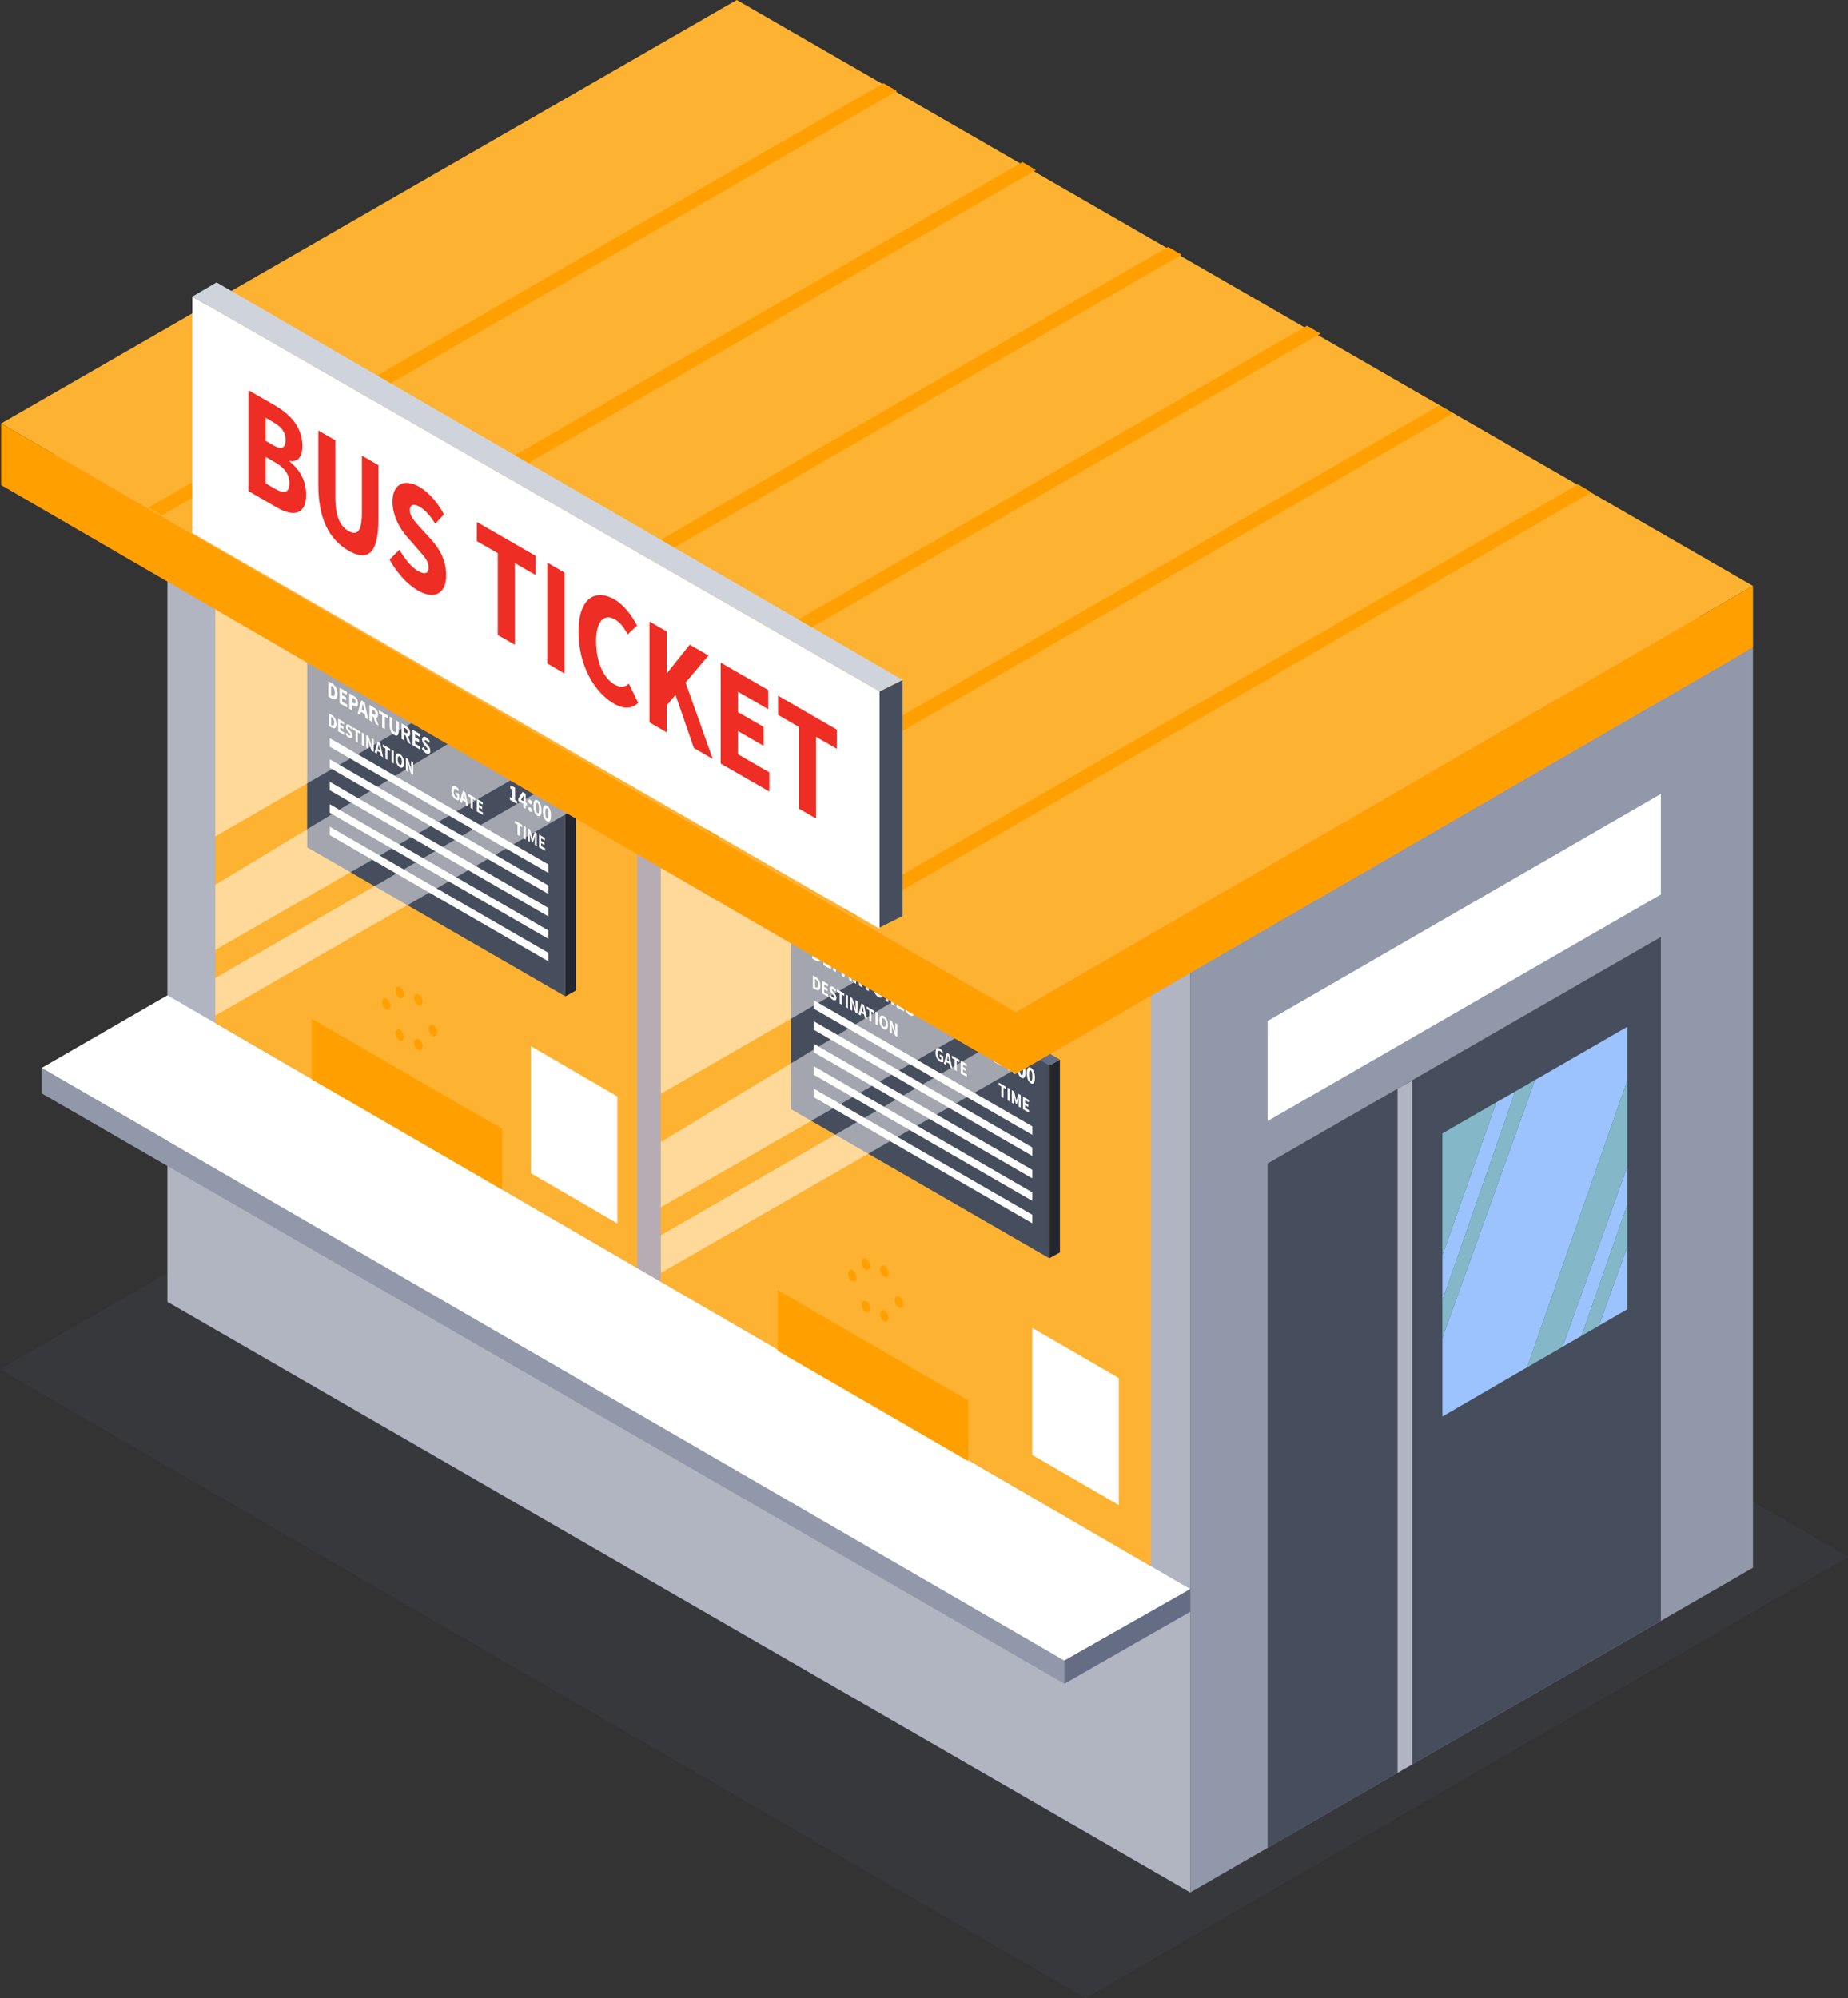<svg width="160" height="173" viewBox="0 0 160 173" fill="none" xmlns="http://www.w3.org/2000/svg">
<rect x="0" y="0" width="160" height="173" fill="#333333" stroke="none"/>
<g clip-path="url(#clip0_26_27)">
<path opacity="0.2" d="M0 118.561L93.997 173L160 134.795L66.306 80.414L0 118.561Z" fill="#464D5D"/>
<path d="M14.497 33.449V112.716L103.053 163.848V84.228L14.497 33.449Z" fill="#B0B5C1"/>
<path d="M3.606 92.464V94.666L92.153 145.781V143.775L3.606 92.464Z" fill="#9198A9"/>
<path d="M3.606 92.464L92.153 143.775L103.053 137.586L14.497 86.177L3.606 92.464Z" fill="white"/>
<path d="M18.644 88.583L99.635 135.605V82.763L18.644 35.758V88.583Z" fill="#FEB232"/>
<path d="M26.593 73.358L48.949 86.267V69.486L26.593 56.584V73.358Z" fill="#464D5D"/>
<path d="M28.552 64.655L47.482 75.584V74.847L28.552 63.918V64.655Z" fill="white"/>
<path d="M28.552 66.481L47.482 77.401V76.672L28.552 65.744V66.481Z" fill="white"/>
<path d="M28.552 68.421L47.482 79.349V78.613L28.552 67.692V68.421Z" fill="white"/>
<path d="M28.552 70.369L47.482 81.289V80.561L28.552 69.632V70.369Z" fill="white"/>
<path d="M28.552 72.309L47.482 83.238V82.501L28.552 71.581V72.309Z" fill="white"/>
<path d="M48.949 86.267L49.867 85.759V69.067L48.949 69.575V86.267Z" fill="#232731"/>
<path d="M26.593 56.608L48.949 69.575L49.867 69.067L27.421 56.051L26.593 56.608Z" fill="#6F5F6A"/>
<path d="M28.429 58.982V60.316L28.724 60.488C29.019 60.66 29.215 60.554 29.215 60.095C29.215 59.637 29.019 59.326 28.715 59.146L28.429 58.982ZM28.699 60.226L28.658 60.202V59.358L28.699 59.383C28.871 59.481 28.986 59.645 28.986 59.964C28.986 60.283 28.863 60.325 28.699 60.226Z" fill="white"/>
<path d="M29.633 60.448L29.969 60.644V60.391L29.633 60.194V59.932L30.035 60.161V59.908L29.404 59.547V60.882L30.051 61.25V60.996L29.633 60.759V60.448Z" fill="white"/>
<path d="M30.608 60.243L30.24 60.03V61.364L30.469 61.495V61.045L30.608 61.127C30.822 61.249 31.002 61.217 31.002 60.898C31.002 60.57 30.83 60.365 30.608 60.243ZM30.6 60.873L30.477 60.799V60.398L30.6 60.472C30.723 60.537 30.789 60.627 30.789 60.767C30.781 60.906 30.723 60.947 30.6 60.873Z" fill="white"/>
<path d="M31.289 60.627L30.969 61.782L31.198 61.913L31.264 61.634L31.576 61.814L31.641 62.166L31.879 62.306L31.567 60.791L31.289 60.627ZM31.313 61.421L31.338 61.315C31.362 61.2 31.395 61.061 31.42 60.93H31.428C31.453 61.086 31.485 61.258 31.51 61.405L31.535 61.544L31.313 61.421Z" fill="white"/>
<path d="M32.731 61.88C32.731 61.56 32.559 61.364 32.346 61.241L31.985 61.028V62.363L32.215 62.494V62.011L32.338 62.084L32.526 62.674L32.78 62.821L32.551 62.158C32.657 62.158 32.731 62.076 32.731 61.88ZM32.321 61.839L32.206 61.773V61.397L32.321 61.462C32.436 61.528 32.502 61.61 32.502 61.741C32.51 61.88 32.444 61.913 32.321 61.839Z" fill="white"/>
<path d="M32.813 61.765L33.092 61.921V63.001L33.321 63.132V62.052L33.592 62.215V61.962L32.813 61.511V61.765Z" fill="white"/>
<path d="M34.321 63.132C34.321 63.394 34.255 63.443 34.141 63.378C34.026 63.312 33.968 63.19 33.968 62.928V62.183L33.739 62.052V62.764C33.739 63.214 33.878 63.484 34.141 63.64C34.403 63.787 34.534 63.673 34.534 63.222V62.51L34.313 62.387V63.132H34.321Z" fill="white"/>
<path d="M35.517 63.484C35.517 63.165 35.345 62.969 35.132 62.846L34.772 62.641V63.976L35.001 64.107V63.624L35.124 63.697L35.312 64.287L35.566 64.434L35.337 63.771C35.452 63.763 35.517 63.681 35.517 63.484ZM35.116 63.452L35.001 63.386V63.01L35.116 63.075C35.23 63.141 35.296 63.222 35.296 63.353C35.296 63.493 35.23 63.517 35.116 63.452Z" fill="white"/>
<path d="M35.944 64.09L36.288 64.287V64.033L35.944 63.836V63.575L36.345 63.804V63.55L35.722 63.19V64.516L36.361 64.892V64.639L35.944 64.401V64.09Z" fill="white"/>
<path d="M36.919 64.393C36.828 64.295 36.763 64.229 36.763 64.147C36.763 64.074 36.812 64.057 36.894 64.098C36.976 64.147 37.042 64.221 37.107 64.328L37.222 64.205C37.14 64.041 37.017 63.91 36.902 63.845C36.697 63.722 36.55 63.812 36.55 64.033C36.55 64.229 36.648 64.401 36.755 64.516L36.886 64.663C36.976 64.761 37.033 64.819 37.033 64.909C37.033 64.991 36.984 65.015 36.894 64.958C36.812 64.909 36.722 64.802 36.648 64.68L36.517 64.811C36.624 64.999 36.755 65.138 36.886 65.22C37.123 65.359 37.263 65.244 37.263 65.023C37.263 64.835 37.189 64.68 37.066 64.549L36.919 64.393Z" fill="white"/>
<path d="M44.589 68.2L44.425 68.102C44.36 68.118 44.286 68.118 44.179 68.077V68.265L44.36 68.372V69.125L44.147 69.002V69.248L44.77 69.608V69.362L44.589 69.256V68.2Z" fill="white"/>
<path d="M45.515 68.732L45.237 68.569L44.876 69.142V69.346L45.302 69.592V69.903L45.515 70.026V69.715L45.63 69.78V69.551L45.515 69.486V68.732ZM45.31 69.158V69.371L45.105 69.248L45.237 69.043C45.261 68.986 45.294 68.929 45.319 68.871L45.327 68.88C45.31 68.953 45.31 69.076 45.31 69.158Z" fill="white"/>
<path d="M45.761 70.009C45.761 70.115 45.819 70.23 45.9 70.279C45.974 70.329 46.04 70.279 46.04 70.173C46.04 70.066 45.982 69.952 45.9 69.902C45.819 69.853 45.761 69.902 45.761 70.009Z" fill="white"/>
<path d="M45.761 69.346C45.761 69.452 45.819 69.567 45.9 69.616C45.974 69.657 46.04 69.616 46.04 69.51C46.04 69.403 45.982 69.288 45.9 69.239C45.819 69.19 45.761 69.239 45.761 69.346Z" fill="white"/>
<path d="M46.187 69.763C46.187 70.205 46.327 70.525 46.54 70.639C46.745 70.762 46.884 70.606 46.884 70.164C46.884 69.722 46.745 69.419 46.54 69.297C46.327 69.174 46.187 69.321 46.187 69.763ZM46.54 70.41C46.466 70.369 46.4 70.238 46.4 69.886C46.4 69.534 46.458 69.485 46.54 69.526C46.613 69.567 46.671 69.681 46.671 70.042C46.671 70.394 46.613 70.459 46.54 70.41Z" fill="white"/>
<path d="M46.999 70.23C46.999 70.672 47.138 70.991 47.351 71.106C47.556 71.229 47.703 71.073 47.703 70.631C47.703 70.189 47.564 69.886 47.351 69.763C47.138 69.649 46.999 69.788 46.999 70.23ZM47.351 70.877C47.277 70.836 47.212 70.705 47.212 70.353C47.212 69.993 47.269 69.951 47.351 69.993C47.425 70.033 47.49 70.148 47.49 70.508C47.482 70.868 47.425 70.926 47.351 70.877Z" fill="white"/>
<path d="M28.478 61.773V62.862L28.724 63.001C28.961 63.141 29.125 63.059 29.125 62.682C29.125 62.306 28.961 62.052 28.715 61.904L28.478 61.773ZM28.699 62.797L28.666 62.78V62.084L28.699 62.101C28.838 62.183 28.937 62.314 28.937 62.576C28.928 62.838 28.838 62.87 28.699 62.797Z" fill="white"/>
<path d="M29.461 62.977L29.74 63.133V62.928L29.461 62.764V62.552L29.789 62.74V62.527L29.273 62.232V63.321L29.797 63.632V63.419L29.461 63.223V62.977Z" fill="white"/>
<path d="M30.256 63.214C30.182 63.132 30.133 63.083 30.133 63.01C30.133 62.944 30.174 62.936 30.24 62.969C30.305 63.01 30.354 63.067 30.412 63.157L30.502 63.059C30.428 62.928 30.33 62.813 30.24 62.764C30.068 62.666 29.945 62.739 29.945 62.919C29.945 63.075 30.027 63.222 30.109 63.312L30.215 63.435C30.289 63.517 30.33 63.566 30.33 63.632C30.33 63.697 30.289 63.714 30.215 63.673C30.15 63.632 30.076 63.542 30.018 63.443L29.912 63.55C29.994 63.705 30.109 63.82 30.215 63.886C30.412 64 30.526 63.902 30.526 63.722C30.526 63.566 30.461 63.443 30.363 63.329L30.256 63.214Z" fill="white"/>
<path d="M30.559 63.181L30.789 63.312V64.197L30.977 64.303V63.419L31.198 63.55V63.345L30.559 62.977V63.181Z" fill="white"/>
<path d="M31.33 64.508L31.51 64.614V63.525L31.33 63.419V64.508Z" fill="white"/>
<path d="M32.174 64.287C32.174 64.418 32.19 64.581 32.198 64.696H32.19L32.108 64.409L31.895 63.746L31.707 63.64V64.729L31.887 64.835V64.45C31.887 64.319 31.87 64.164 31.862 64.041H31.87L31.953 64.328L32.166 64.999L32.354 65.105V64.016L32.182 63.918V64.287H32.174Z" fill="white"/>
<path d="M32.69 64.205L32.436 65.146L32.624 65.252L32.674 65.023L32.928 65.171L32.977 65.457L33.173 65.572L32.919 64.328L32.69 64.205ZM32.715 64.851L32.731 64.761C32.756 64.663 32.772 64.549 32.797 64.45H32.805C32.829 64.581 32.846 64.72 32.87 64.843L32.887 64.958L32.715 64.851Z" fill="white"/>
<path d="M33.141 64.671L33.37 64.802V65.686L33.55 65.793V64.909L33.78 65.04V64.835L33.141 64.459V64.671Z" fill="white"/>
<path d="M33.903 65.998L34.091 66.104V65.007L33.903 64.901V65.998Z" fill="white"/>
<path d="M34.239 65.637C34.239 65.998 34.395 66.292 34.608 66.423C34.829 66.554 34.985 66.423 34.985 66.063C34.985 65.711 34.837 65.416 34.608 65.285C34.395 65.162 34.239 65.277 34.239 65.637ZM34.616 66.21C34.509 66.145 34.436 65.965 34.436 65.744C34.436 65.523 34.509 65.433 34.616 65.498C34.731 65.564 34.796 65.736 34.796 65.948C34.796 66.178 34.722 66.276 34.616 66.21Z" fill="white"/>
<path d="M35.608 66.268C35.608 66.399 35.624 66.562 35.632 66.677H35.624L35.542 66.391L35.329 65.727L35.14 65.621V66.71L35.321 66.816V66.431C35.321 66.3 35.304 66.145 35.296 66.022L35.378 66.309L35.591 66.98L35.779 67.086V65.998L35.599 65.891V66.268H35.608Z" fill="white"/>
<path d="M39.459 68.789L39.598 68.871V69.059C39.574 69.067 39.541 69.059 39.508 69.043C39.353 68.953 39.279 68.781 39.279 68.552C39.279 68.331 39.369 68.249 39.492 68.322C39.566 68.363 39.598 68.421 39.648 68.494L39.746 68.404C39.689 68.298 39.607 68.183 39.492 68.11C39.271 67.979 39.082 68.085 39.082 68.453C39.082 68.822 39.262 69.117 39.484 69.239C39.598 69.305 39.697 69.297 39.762 69.264V68.764L39.459 68.593V68.789Z" fill="white"/>
<path d="M40.074 68.47L39.812 69.412L40 69.518L40.049 69.289L40.303 69.436L40.352 69.723L40.549 69.837L40.287 68.593L40.074 68.47ZM40.09 69.117L40.106 69.027C40.131 68.929 40.156 68.814 40.172 68.716H40.18C40.205 68.839 40.221 68.986 40.246 69.109L40.262 69.223L40.09 69.117Z" fill="white"/>
<path d="M40.516 68.929L40.746 69.06V69.952L40.934 70.059V69.174L41.156 69.297V69.093L40.516 68.724V68.929Z" fill="white"/>
<path d="M41.467 69.902L41.745 70.066V69.862L41.467 69.698V69.477L41.795 69.673V69.46L41.278 69.166V70.254L41.811 70.557V70.353L41.467 70.156V69.902Z" fill="white"/>
<path d="M44.573 71.261L44.802 71.392V72.276L44.983 72.383V71.499L45.212 71.63V71.425L44.573 71.057V71.261Z" fill="white"/>
<path d="M45.335 72.588L45.523 72.694V71.606L45.335 71.499V72.588Z" fill="white"/>
<path d="M46.146 72.457L46.097 72.621H46.089L46.04 72.4L45.9 71.827L45.704 71.712V72.801L45.876 72.899V72.498C45.876 72.392 45.859 72.22 45.851 72.113H45.859L45.925 72.408L46.048 72.907L46.122 72.948L46.253 72.596L46.318 72.384H46.327C46.318 72.482 46.302 72.637 46.302 72.744V73.145L46.474 73.243V72.154L46.286 72.04L46.146 72.457Z" fill="white"/>
<path d="M46.851 73.005L47.13 73.169V72.964L46.851 72.8V72.579L47.179 72.768V72.563L46.671 72.26V73.357L47.195 73.66V73.455L46.851 73.259V73.005Z" fill="white"/>
<path d="M68.486 96.034L90.85 108.943V92.17L68.486 79.26V96.034Z" fill="#464D5D"/>
<path d="M70.453 87.331L89.375 98.26V97.523L70.453 86.602V87.331Z" fill="white"/>
<path d="M70.453 89.156L89.375 100.085V99.348L70.453 88.42V89.156Z" fill="white"/>
<path d="M70.453 91.105L89.375 102.025V101.289L70.453 90.368V91.105Z" fill="white"/>
<path d="M70.453 93.045L89.375 103.974V103.237L70.453 92.308V93.045Z" fill="white"/>
<path d="M70.453 94.993L89.375 105.914V105.177L70.453 94.257V94.993Z" fill="white"/>
<path d="M90.85 108.943L91.768 108.435V91.743L90.85 92.251V108.943Z" fill="#232731"/>
<path d="M68.486 79.284L90.85 92.251L91.768 91.743L69.322 78.727L68.486 79.284Z" fill="#646D84"/>
<path d="M70.33 81.658V82.992L70.625 83.164C70.92 83.336 71.117 83.23 71.117 82.771C71.117 82.313 70.92 82.002 70.609 81.822L70.33 81.658ZM70.6 82.902L70.559 82.878V82.034L70.6 82.059C70.764 82.157 70.887 82.321 70.887 82.64C70.879 82.96 70.764 83 70.6 82.902Z" fill="white"/>
<path d="M71.526 83.124L71.871 83.32V83.075L71.526 82.878V82.608L71.936 82.837V82.584L71.305 82.223V83.558L71.953 83.926V83.672L71.526 83.435V83.124Z" fill="white"/>
<path d="M72.51 82.918L72.141 82.706V84.04L72.37 84.171V83.721L72.51 83.803C72.723 83.925 72.903 83.893 72.903 83.573C72.903 83.254 72.731 83.041 72.51 82.918ZM72.493 83.549L72.37 83.475V83.074L72.493 83.148C72.616 83.213 72.674 83.303 72.674 83.442C72.682 83.582 72.624 83.623 72.493 83.549Z" fill="white"/>
<path d="M73.19 83.311L72.87 84.466L73.1 84.597L73.157 84.318L73.469 84.498L73.534 84.85L73.772 84.99L73.46 83.475L73.19 83.311ZM73.215 84.106L73.239 83.999C73.264 83.884 73.296 83.745 73.321 83.614L73.329 83.623C73.354 83.778 73.387 83.95 73.411 84.097L73.436 84.237L73.215 84.106Z" fill="white"/>
<path d="M74.632 84.556C74.632 84.237 74.46 84.04 74.247 83.917L73.886 83.713V85.047L74.116 85.178V84.695L74.239 84.769L74.427 85.358L74.681 85.505L74.452 84.842C74.558 84.834 74.632 84.752 74.632 84.556ZM74.222 84.515L74.108 84.449V84.073L74.222 84.138C74.337 84.204 74.403 84.286 74.403 84.417C74.403 84.556 74.337 84.589 74.222 84.515Z" fill="white"/>
<path d="M74.714 84.441L74.993 84.605V85.686L75.222 85.816V84.736L75.493 84.891V84.638L74.714 84.187V84.441Z" fill="white"/>
<path d="M76.222 85.808C76.222 86.07 76.156 86.119 76.042 86.054C75.927 85.988 75.87 85.865 75.87 85.604V84.859L75.64 84.728V85.44C75.64 85.89 75.78 86.16 76.042 86.316C76.304 86.463 76.435 86.349 76.435 85.906V85.194L76.214 85.072V85.808H76.222Z" fill="white"/>
<path d="M77.419 86.168C77.419 85.849 77.246 85.653 77.033 85.53L76.673 85.317V86.651L76.902 86.782V86.299L77.025 86.373L77.222 86.963L77.476 87.11L77.255 86.447C77.345 86.447 77.419 86.357 77.419 86.168ZM77.017 86.128L76.902 86.062V85.686L77.017 85.751C77.132 85.817 77.197 85.898 77.197 86.029C77.197 86.168 77.132 86.201 77.017 86.128Z" fill="white"/>
<path d="M77.845 86.766L78.189 86.963V86.717L77.845 86.52V86.25L78.246 86.48V86.226L77.623 85.866V87.2L78.263 87.568V87.315L77.845 87.077V86.766Z" fill="white"/>
<path d="M78.82 87.069C78.73 86.971 78.664 86.905 78.664 86.823C78.664 86.75 78.713 86.733 78.795 86.774C78.877 86.823 78.935 86.897 79 87.004L79.115 86.881C79.025 86.717 78.91 86.586 78.795 86.52C78.591 86.398 78.435 86.488 78.435 86.709C78.435 86.905 78.533 87.077 78.64 87.192L78.771 87.339C78.861 87.437 78.918 87.495 78.918 87.585C78.918 87.667 78.869 87.691 78.779 87.634C78.697 87.585 78.607 87.478 78.533 87.356L78.402 87.487C78.5 87.675 78.64 87.822 78.771 87.896C79.008 88.035 79.148 87.92 79.148 87.699C79.148 87.511 79.074 87.356 78.951 87.225L78.82 87.069Z" fill="white"/>
<path d="M86.482 90.876L86.318 90.777C86.253 90.794 86.179 90.794 86.073 90.753V90.941L86.253 91.047V91.801L86.04 91.678V91.923L86.663 92.284V92.038L86.474 91.932V90.876H86.482Z" fill="white"/>
<path d="M87.416 91.408L87.138 91.245L86.777 91.817V92.022L87.203 92.268V92.579L87.416 92.702V92.391L87.531 92.456V92.227L87.416 92.161V91.408ZM87.203 91.842V92.055L86.999 91.932L87.13 91.728C87.154 91.67 87.187 91.613 87.212 91.556H87.22C87.212 91.629 87.203 91.752 87.203 91.842Z" fill="white"/>
<path d="M87.662 92.685C87.662 92.791 87.72 92.906 87.802 92.955C87.875 92.996 87.941 92.955 87.941 92.849C87.941 92.742 87.884 92.627 87.802 92.578C87.72 92.529 87.662 92.578 87.662 92.685Z" fill="white"/>
<path d="M87.662 92.022C87.662 92.128 87.72 92.243 87.802 92.292C87.875 92.333 87.941 92.292 87.941 92.186C87.941 92.079 87.884 91.964 87.802 91.915C87.72 91.866 87.662 91.915 87.662 92.022Z" fill="white"/>
<path d="M88.088 92.439C88.088 92.881 88.228 93.201 88.433 93.315C88.646 93.438 88.785 93.282 88.785 92.84C88.785 92.398 88.646 92.087 88.433 91.973C88.228 91.85 88.088 91.997 88.088 92.439ZM88.433 93.086C88.359 93.045 88.302 92.914 88.302 92.562C88.302 92.21 88.359 92.161 88.433 92.202C88.507 92.243 88.572 92.357 88.572 92.718C88.572 93.078 88.515 93.135 88.433 93.086Z" fill="white"/>
<path d="M88.9 92.914C88.9 93.356 89.039 93.675 89.252 93.79C89.457 93.913 89.605 93.757 89.605 93.315C89.605 92.873 89.465 92.57 89.252 92.447C89.039 92.325 88.9 92.472 88.9 92.914ZM89.244 93.561C89.17 93.52 89.105 93.389 89.105 93.037C89.105 92.677 89.162 92.636 89.244 92.677C89.318 92.718 89.375 92.832 89.375 93.192C89.383 93.544 89.326 93.602 89.244 93.561Z" fill="white"/>
<path d="M70.379 84.449V85.538L70.625 85.677C70.862 85.816 71.026 85.735 71.026 85.358C71.026 84.981 70.862 84.728 70.617 84.58L70.379 84.449ZM70.6 85.473L70.567 85.448V84.752L70.6 84.777C70.74 84.859 70.83 84.99 70.83 85.252C70.83 85.513 70.74 85.555 70.6 85.473Z" fill="white"/>
<path d="M71.362 85.653L71.641 85.817V85.604L71.362 85.448V85.228L71.69 85.416V85.211L71.174 84.908V86.005L71.698 86.308V86.103L71.362 85.907V85.653Z" fill="white"/>
<path d="M72.149 85.898C72.075 85.817 72.026 85.767 72.026 85.694C72.026 85.628 72.067 85.62 72.133 85.653C72.198 85.694 72.248 85.751 72.305 85.841L72.395 85.743C72.321 85.612 72.223 85.497 72.133 85.448C71.961 85.35 71.838 85.424 71.838 85.604C71.838 85.759 71.92 85.906 72.002 85.997L72.108 86.119C72.182 86.201 72.223 86.25 72.223 86.316C72.223 86.381 72.182 86.398 72.108 86.357C72.043 86.316 71.961 86.226 71.912 86.127L71.805 86.234C71.887 86.389 72.002 86.504 72.108 86.57C72.305 86.684 72.42 86.594 72.42 86.406C72.42 86.25 72.354 86.127 72.256 86.013L72.149 85.898Z" fill="white"/>
<path d="M72.461 85.866L72.69 85.996V86.881L72.879 86.987V86.103L73.1 86.234V86.021L72.461 85.653V85.866Z" fill="white"/>
<path d="M73.231 87.183L73.411 87.298V86.201L73.231 86.095V87.183Z" fill="white"/>
<path d="M74.075 86.971C74.075 87.102 74.091 87.265 74.1 87.38H74.091L74.009 87.094L73.796 86.43L73.608 86.324V87.413L73.788 87.511V87.126C73.788 86.995 73.772 86.84 73.764 86.717H73.772L73.854 87.003L74.067 87.675L74.255 87.781V86.692L74.075 86.594V86.971Z" fill="white"/>
<path d="M74.591 86.881L74.329 87.822L74.517 87.928L74.567 87.699L74.821 87.847L74.87 88.133L75.067 88.248L74.804 87.003L74.591 86.881ZM74.608 87.535L74.624 87.445C74.649 87.347 74.673 87.233 74.69 87.126H74.698C74.722 87.257 74.739 87.396 74.763 87.519L74.78 87.634L74.608 87.535Z" fill="white"/>
<path d="M75.042 87.347L75.263 87.478V88.362L75.452 88.469V87.585L75.681 87.716V87.511L75.042 87.143V87.347Z" fill="white"/>
<path d="M75.804 88.674L75.993 88.78V87.691L75.804 87.585V88.674Z" fill="white"/>
<path d="M76.14 88.313C76.14 88.673 76.296 88.968 76.509 89.099C76.73 89.23 76.878 89.099 76.878 88.739C76.878 88.387 76.73 88.092 76.509 87.961C76.296 87.847 76.14 87.961 76.14 88.313ZM76.517 88.894C76.402 88.829 76.337 88.649 76.337 88.428C76.337 88.207 76.411 88.117 76.517 88.182C76.632 88.248 76.697 88.42 76.697 88.632C76.697 88.853 76.624 88.952 76.517 88.894Z" fill="white"/>
<path d="M77.509 88.952C77.509 89.083 77.525 89.246 77.533 89.361H77.525L77.443 89.075L77.23 88.412L77.042 88.305V89.394L77.222 89.5V89.115C77.222 88.984 77.206 88.829 77.197 88.706H77.206L77.287 88.993L77.501 89.664L77.689 89.77V88.682L77.517 88.575V88.952H77.509Z" fill="white"/>
<path d="M81.36 91.473L81.5 91.555V91.743C81.483 91.751 81.442 91.743 81.409 91.727C81.254 91.637 81.18 91.465 81.18 91.236C81.18 91.015 81.27 90.933 81.393 91.007C81.467 91.047 81.5 91.105 81.549 91.178L81.647 91.088C81.59 90.982 81.508 90.867 81.393 90.802C81.172 90.671 80.992 90.777 80.992 91.138C80.992 91.506 81.172 91.801 81.393 91.932C81.508 91.997 81.606 91.989 81.672 91.956V91.457L81.369 91.285V91.473H81.36Z" fill="white"/>
<path d="M81.975 91.146L81.713 92.088L81.901 92.194L81.95 91.965L82.204 92.112L82.254 92.399L82.45 92.513L82.188 91.269L81.975 91.146ZM81.991 91.793L82.016 91.703C82.041 91.605 82.065 91.49 82.082 91.392H82.09C82.114 91.514 82.131 91.662 82.155 91.785L82.172 91.899L81.991 91.793Z" fill="white"/>
<path d="M82.418 91.613L82.647 91.744V92.628L82.835 92.734V91.85L83.057 91.981V91.769L82.418 91.4V91.613Z" fill="white"/>
<path d="M83.368 92.587L83.647 92.742V92.537L83.368 92.374V92.161L83.696 92.349V92.136L83.18 91.842V92.939L83.712 93.241V93.029L83.368 92.832V92.587Z" fill="white"/>
<path d="M86.474 93.945L86.695 94.068V94.96L86.884 95.067V94.175L87.105 94.306V94.101L86.474 93.733V93.945Z" fill="white"/>
<path d="M87.236 95.264L87.416 95.37V94.281L87.236 94.175V95.264Z" fill="white"/>
<path d="M88.047 95.133L87.998 95.297H87.99L87.941 95.076L87.802 94.503L87.605 94.388V95.477L87.777 95.575V95.174C87.777 95.068 87.761 94.896 87.752 94.789H87.761L87.826 95.076L87.949 95.575L88.023 95.616L88.154 95.264L88.22 95.051H88.228C88.22 95.15 88.203 95.297 88.203 95.412V95.813L88.375 95.911V94.822L88.179 94.707L88.047 95.133Z" fill="white"/>
<path d="M88.752 95.681L89.031 95.845V95.64L88.752 95.476V95.255L89.08 95.443V95.239L88.564 94.944V96.033L89.097 96.336V96.131L88.752 95.935V95.681Z" fill="white"/>
<path opacity="0.5" d="M18.644 72.415L38.902 60.726L18.644 48.815V72.415Z" fill="white"/>
<path opacity="0.5" d="M18.644 76.607V82.247L47.4 65.727L41.934 62.51L18.644 76.607Z" fill="white"/>
<path opacity="0.5" d="M18.644 84.679V87.928L52.284 68.601L49.424 66.923L18.644 84.679Z" fill="white"/>
<path opacity="0.5" d="M57.21 94.707L77.468 83.017L57.21 71.097V94.707Z" fill="white"/>
<path opacity="0.5" d="M57.21 98.89V104.53L85.966 88.01L80.5 84.793L57.21 98.89Z" fill="white"/>
<path opacity="0.5" d="M57.21 106.962V110.22L90.85 90.884L87.99 89.206L57.21 106.962Z" fill="white"/>
<path d="M55.161 109.778L57.21 110.973V57.934L55.161 56.903V109.778Z" fill="#B5ACB4"/>
<path d="M103.053 163.848L151.772 135.736V56.051L103.053 83.459V163.848Z" fill="#9198A9"/>
<path d="M0.098 41.987L87.949 92.971L151.772 56.051L63.79 5.321L0.098 41.987Z" fill="#F98A70"/>
<path d="M0.098 36.666L87.949 87.65L151.772 50.73L63.79 0L0.098 36.666Z" fill="#FEB232"/>
<path d="M92.153 143.775V145.781L103.053 139.551V137.586L92.153 143.775Z" fill="#646D84"/>
<path d="M87.949 92.971L151.772 56.051V50.73L87.949 87.65V92.971Z" fill="#FFA000"/>
<path d="M0.098 41.987L87.949 92.971V87.65L0.098 36.666V41.987Z" fill="#FFA000"/>
<path d="M45.974 101.583L53.456 105.93V94.936L45.974 90.589V101.583Z" fill="white"/>
<path d="M89.375 125.97L96.865 130.309V119.315L89.375 114.976V125.97Z" fill="white"/>
<path d="M26.986 93.454L43.483 102.999V97.744L26.986 88.199V93.454Z" fill="#FFA000"/>
<path d="M33.436 86.455C33.239 86.373 33.083 86.52 33.083 86.791C33.092 87.052 33.255 87.331 33.46 87.413C33.657 87.495 33.813 87.347 33.813 87.077C33.796 86.815 33.632 86.537 33.436 86.455Z" fill="#FFA000"/>
<path d="M34.599 85.456C34.403 85.374 34.247 85.522 34.247 85.792C34.255 86.054 34.419 86.332 34.624 86.414C34.821 86.496 34.976 86.349 34.976 86.079C34.968 85.817 34.804 85.538 34.599 85.456Z" fill="#FFA000"/>
<path d="M34.599 89.14C34.403 89.058 34.247 89.206 34.247 89.476C34.255 89.738 34.419 90.016 34.624 90.098C34.821 90.18 34.976 90.032 34.976 89.762C34.968 89.5 34.804 89.222 34.599 89.14Z" fill="#FFA000"/>
<path d="M37.468 88.739C37.271 88.657 37.115 88.805 37.115 89.075C37.123 89.337 37.287 89.615 37.492 89.697C37.689 89.779 37.845 89.631 37.845 89.361C37.837 89.099 37.673 88.813 37.468 88.739Z" fill="#FFA000"/>
<path d="M36.206 86.087C36.009 86.005 35.853 86.153 35.853 86.423C35.861 86.685 36.025 86.963 36.23 87.045C36.427 87.127 36.583 86.98 36.583 86.709C36.575 86.448 36.402 86.169 36.206 86.087Z" fill="#FFA000"/>
<path d="M36.206 89.951C36.009 89.869 35.853 90.016 35.853 90.286C35.861 90.548 36.025 90.826 36.23 90.908C36.427 90.99 36.583 90.843 36.583 90.573C36.575 90.311 36.402 90.032 36.206 89.951Z" fill="#FFA000"/>
<path d="M67.339 116.965L83.827 126.51V121.255L67.339 111.71V116.965Z" fill="#FFA000"/>
<path d="M73.78 109.966C73.583 109.884 73.428 110.031 73.428 110.302C73.436 110.564 73.6 110.842 73.805 110.924C74.001 111.006 74.157 110.858 74.157 110.588C74.149 110.326 73.977 110.04 73.78 109.966Z" fill="#FFA000"/>
<path d="M74.952 108.967C74.755 108.885 74.6 109.033 74.6 109.303C74.608 109.565 74.772 109.843 74.976 109.925C75.173 110.007 75.329 109.859 75.329 109.589C75.321 109.327 75.148 109.041 74.952 108.967Z" fill="#FFA000"/>
<path d="M74.952 112.651C74.755 112.569 74.6 112.716 74.6 112.987C74.608 113.249 74.772 113.527 74.976 113.609C75.173 113.691 75.329 113.543 75.329 113.273C75.321 113.011 75.148 112.733 74.952 112.651Z" fill="#FFA000"/>
<path d="M77.82 112.25C77.623 112.168 77.468 112.315 77.468 112.586C77.476 112.847 77.64 113.126 77.845 113.208C78.041 113.29 78.197 113.142 78.197 112.872C78.189 112.602 78.017 112.324 77.82 112.25Z" fill="#FFA000"/>
<path d="M76.558 109.598C76.361 109.516 76.206 109.664 76.206 109.934C76.214 110.196 76.378 110.474 76.583 110.556C76.779 110.638 76.935 110.49 76.935 110.22C76.919 109.958 76.755 109.68 76.558 109.598Z" fill="#FFA000"/>
<path d="M76.558 113.461C76.361 113.38 76.206 113.527 76.206 113.797C76.214 114.059 76.378 114.337 76.583 114.419C76.779 114.501 76.935 114.354 76.935 114.084C76.919 113.822 76.755 113.543 76.558 113.461Z" fill="#FFA000"/>
<path d="M109.748 97.064L143.798 77.45V68.74L109.748 88.403V97.064Z" fill="white"/>
<path d="M109.748 159.992L143.798 140.337V81.126L109.748 100.74V159.992Z" fill="#464D5D"/>
<path d="M121 153.492L122.262 152.764V93.561L121 94.257V153.492Z" fill="#B0B5C1"/>
<path d="M124.884 115.827V122.646L132.227 118.381L140.889 93.561V88.903L132.899 93.512L124.884 115.827Z" fill="#9DC3FE"/>
<path d="M136.939 115.655L140.889 104.326V101.002L135.284 116.613L136.939 115.655Z" fill="#9DC3FE"/>
<path d="M140.889 113.363V107.952L138.431 114.788L140.889 113.363Z" fill="#9DC3FE"/>
<path d="M124.884 108.689V112.585L131.194 94.502L129.547 95.444L124.884 108.689Z" fill="#9DC3FE"/>
<path d="M124.884 108.689L129.547 95.444L124.884 98.137V108.689Z" fill="#0E89C6"/>
<path opacity="0.5" d="M124.884 108.689L129.547 95.444L124.884 98.137V108.689Z" fill="#FAE8CA"/>
<path d="M124.884 112.586V115.827L132.899 93.512L131.194 94.502L124.884 112.586Z" fill="#0E89C6"/>
<path opacity="0.5" d="M124.884 112.586V115.827L132.899 93.512L131.194 94.502L124.884 112.586Z" fill="#FAE8CA"/>
<path d="M135.284 116.613L140.889 101.002V93.561L132.227 118.381L135.284 116.613Z" fill="#0E89C6"/>
<path opacity="0.5" d="M135.284 116.613L140.889 101.002V93.561L132.227 118.381L135.284 116.613Z" fill="#FAE8CA"/>
<path d="M138.431 114.788L140.889 107.952V104.326L136.939 115.655L138.431 114.788Z" fill="#0E89C6"/>
<path opacity="0.5" d="M138.431 114.788L140.889 107.952V104.326L136.939 115.655L138.431 114.788Z" fill="#FAE8CA"/>
<path d="M12.85 43.952L14.014 44.623L77.656 7.883L76.493 7.204L12.85 43.952Z" fill="#FFA000"/>
<path d="M24.88 50.788L26.044 51.459L89.686 14.719L88.523 14.031L24.88 50.788Z" fill="#FFA000"/>
<path d="M37.492 58.122L38.656 58.794L102.299 22.054L101.135 21.374L37.492 58.122Z" fill="#FFA000"/>
<path d="M49.523 64.958L50.686 65.629L114.329 28.889L113.165 28.202L49.523 64.958Z" fill="#FFA000"/>
<path d="M60.963 71.859L62.127 72.53L125.769 35.79L124.606 35.111L60.963 71.859Z" fill="#FFA000"/>
<path d="M72.993 78.686L74.157 79.366L137.8 42.626L136.636 41.938L72.993 78.686Z" fill="#FFA000"/>
<path d="M16.652 46.154L76.156 80.414V59.866L16.652 25.68V46.154Z" fill="white"/>
<path d="M76.156 80.315L78.148 79.308V58.867L76.156 59.866V80.315Z" fill="#464D5D"/>
<path d="M16.652 25.68L76.156 59.866L78.148 58.867L18.75 24.452L16.652 25.68Z" fill="#CFD3DB"/>
<path d="M25.077 39.957V39.9C25.839 40.072 26.183 39.425 26.183 38.647C26.183 36.969 25.126 35.864 23.757 35.078L21.512 33.785V42.519L23.946 43.927C25.372 44.754 26.503 44.607 26.503 42.831C26.503 41.668 26.011 40.727 25.077 39.957ZM23.003 36.175L23.708 36.584C24.389 36.977 24.733 37.444 24.733 38.099C24.733 38.754 24.413 38.983 23.684 38.565L23.003 38.172V36.175ZM23.831 42.331L23.003 41.856V39.564L23.831 40.039C24.642 40.506 25.06 41.079 25.06 41.848C25.052 42.642 24.634 42.798 23.831 42.331Z" fill="#EE2D24"/>
<path d="M31.338 44.345C31.338 46.064 30.904 46.4 30.174 45.974C29.437 45.548 29.035 44.73 29.035 43.011V38.123L27.56 37.272V41.963C27.56 44.893 28.478 46.694 30.174 47.677C31.87 48.659 32.764 47.898 32.764 44.967V40.276L31.338 39.45V44.345Z" fill="#EE2D24"/>
<path d="M36.492 45.794C35.919 45.155 35.484 44.721 35.484 44.181C35.484 43.682 35.821 43.584 36.32 43.87C36.845 44.173 37.255 44.664 37.689 45.352L38.435 44.533C37.869 43.461 37.074 42.601 36.32 42.159C34.96 41.373 33.985 41.963 33.985 43.412C33.985 44.681 34.632 45.81 35.312 46.563L36.157 47.529C36.73 48.184 37.107 48.569 37.107 49.117C37.107 49.641 36.804 49.789 36.189 49.437C35.648 49.126 35.042 48.397 34.583 47.595L33.731 48.454C34.403 49.674 35.312 50.624 36.165 51.115C37.722 52.015 38.631 51.279 38.631 49.83C38.631 48.594 38.132 47.595 37.337 46.711L36.492 45.794Z" fill="#EE2D24"/>
<path d="M41.287 46.858L43.098 47.898V54.979L44.581 55.83V48.757L46.376 49.789V48.127L41.287 45.196V46.858Z" fill="#EE2D24"/>
<path d="M47.392 57.451L48.875 58.311V49.576L47.392 48.716V57.451Z" fill="#EE2D24"/>
<path d="M53.202 59.26C52.243 58.712 51.612 57.296 51.612 55.503C51.612 53.751 52.325 53.104 53.243 53.628C53.702 53.898 54.014 54.324 54.349 54.922L55.161 54.168C54.718 53.309 54.03 52.384 53.219 51.909C51.53 50.935 50.088 51.794 50.088 54.684C50.088 57.623 51.473 59.964 53.178 60.938C53.989 61.405 54.718 61.38 55.259 60.857L54.448 59.195C54.128 59.489 53.743 59.58 53.202 59.26Z" fill="#EE2D24"/>
<path d="M61.34 56.755L59.717 55.822L57.759 58.27L57.726 58.253V54.676L56.234 53.816V62.551L57.726 63.411V61.069L58.488 60.169L60.078 64.77L61.709 65.711L59.357 59.096L61.34 56.755Z" fill="#EE2D24"/>
<path d="M63.889 63.296L66.118 64.581V62.936L63.889 61.651V59.891L66.511 61.405V59.743L62.397 57.369V66.112L66.609 68.535V66.874L63.889 65.302V63.296Z" fill="#EE2D24"/>
<path d="M67.363 61.896L69.174 62.944V70.017L70.65 70.868V63.795L72.452 64.835V63.173L67.363 60.234V61.896Z" fill="#EE2D24"/>
</g>
<defs>
<clipPath id="clip0_26_27">
<rect width="160" height="173" fill="white"/>
</clipPath>
</defs>
</svg>
